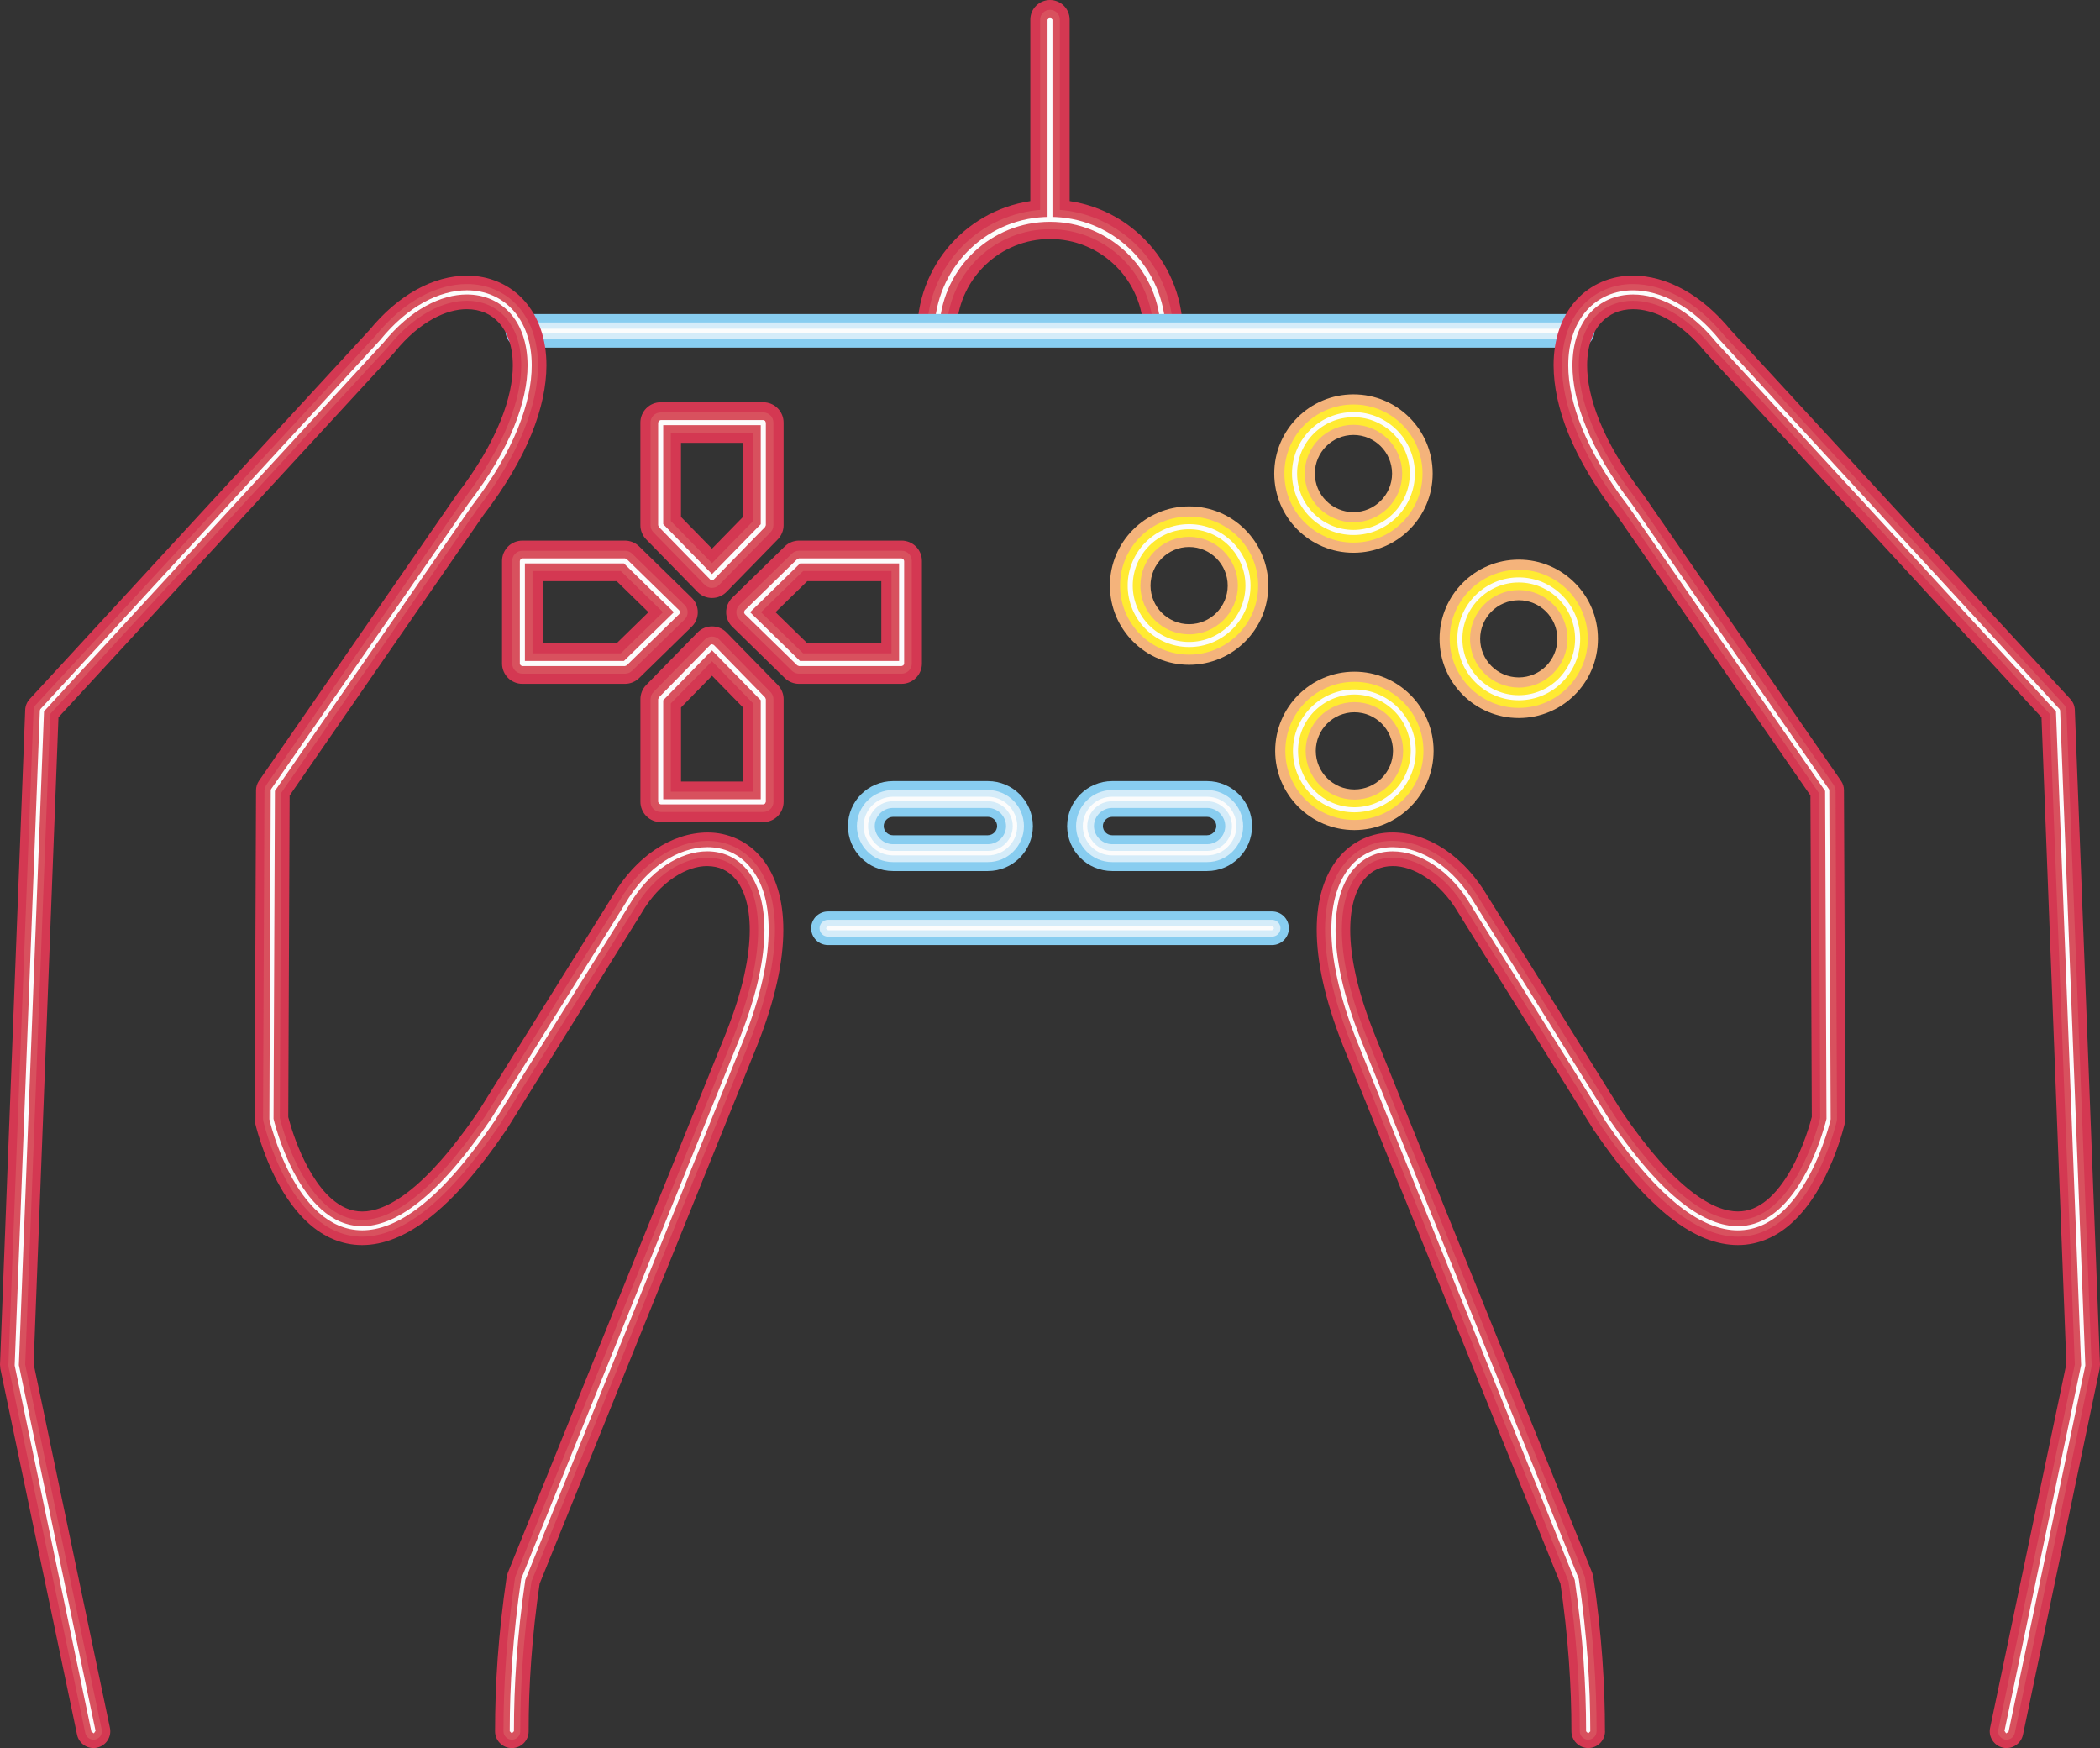 <svg xmlns="http://www.w3.org/2000/svg" width="1080" height="899.03" viewBox="0 0 1080 899.03"><rect x="0" y="0" width="1080" height="899.03" fill="#333333" stroke="none"/><g id="a"/><g id="b"><g id="c"><g id="d"><path d="M608.16 166.29c-2.47-35.54-31.99-63.59-68.15-63.61-36.17.02-65.69 28.07-68.15 63.61-.39 5.57 3.82 10.41 9.39 10.8 5.57.39 10.41-3.82 10.79-9.39 1.73-25.01 22.52-44.79 47.96-44.78 25.44-.02 46.24 19.77 47.97 44.77.38 5.57 5.21 9.78 10.79 9.4 5.58-.39 9.78-5.22 9.4-10.79h0z" fill="#d43852"/><path d="M529.88 10.12V112.8c0 5.59 4.53 10.12 10.12 10.12s10.11-4.53 10.11-10.12V10.12c0-5.59-4.53-10.12-10.11-10.12s-10.12 4.53-10.12 10.12" fill="#d43852"/><path d="M603.11 166.64c-2.28-32.91-29.62-58.89-63.11-58.9-33.49.0-60.82 25.99-63.1 58.9-.2 2.79 1.91 5.2 4.69 5.4 2.79.19 5.2-1.91 5.4-4.7 1.91-27.64 24.88-49.49 53.01-49.48 28.12.0 51.1 21.84 53.02 49.48.19 2.79 2.61 4.89 5.39 4.7 2.78-.19 4.89-2.61 4.7-5.39h0z" fill="#d8515e"/><path d="M534.94 10.12V112.8c0 2.79 2.27 5.06 5.06 5.06s5.06-2.27 5.06-5.06V10.12c0-2.79-2.27-5.06-5.06-5.06s-5.06 2.27-5.06 5.06" fill="#d8515e"/><path d="M599.32 166.9c-2.14-30.93-27.85-55.37-59.32-55.37-31.48.0-57.18 24.44-59.32 55.37l1.17 1.35 1.35-1.17c2.05-29.62 26.66-53.02 56.79-53.01 30.13.0 54.75 23.4 56.8 53.01l1.34 1.18 1.18-1.35h0z" fill="#fcfcfc"/><path d="M538.74 10.12V112.8L540 114.06 541.26 112.8V10.12L540 8.85 538.74 10.12" fill="#fcfcfc"/><path d="M819.99 170.24v-.1c0-2.31-.89-4.47-2.52-6.1-1.63-1.63-3.8-2.53-6.11-2.53H268.65c-2.27.0-4.5.92-6.11 2.53-1.61 1.61-2.53 3.83-2.53 6.11v.1c0 4.77 3.86 8.64 8.64 8.64s8.64-3.87 8.64-8.64v-.1h-8.64v8.63H811.36v-8.63h-8.64v.1c0 4.77 3.86 8.64 8.64 8.64s8.64-3.87 8.64-8.64h0z" fill="#88cdf0"/><path d="M815.67 170.24v-.1c0-1.15-.45-2.24-1.26-3.05-.82-.81-1.9-1.26-3.05-1.26H268.65c-1.14.0-2.25.46-3.05 1.26-.8.81-1.27 1.92-1.27 3.06v.1c0 2.39 1.93 4.32 4.32 4.32s4.32-1.93 4.32-4.32v-.1h-4.32v4.32H811.36v-4.32h-4.32v.1c0 2.39 1.93 4.32 4.32 4.32s4.32-1.93 4.32-4.32h0z" fill="#d5ecf9"/><path d="M812.43 170.24V170.13L812.12 169.37 811.36 169.05H268.65L267.88 169.37 267.57 170.13V170.24L268.65 171.32 269.73 170.24 269.72 170.13H268.65V171.21H811.36V170.13H810.28V170.24L811.36 171.32 812.44 170.24H812.43z" fill="#fcfcfc"/><path d="M271.87 890.39c0-23.23 1.58-48.26 5.79-76.88l-8.54-1.25 8 3.24 112.25-277.75.02-.05c9.38-23.67 13.46-43.32 13.47-59.45.0-15.47-3.81-27.9-10.95-36.74-7.09-8.86-17.57-13.44-28.13-13.37-18.32.12-36.75 12.19-48.88 32.95l7.47 4.35-7.33-4.57-69.07 110.81 7.33 4.57-7.15-4.85c-13.75 20.3-25.84 33.51-35.93 41.35-10.15 7.88-17.98 10.32-23.94 10.32-5.99-.03-10.95-2.35-15.85-6.61-7.28-6.35-13.25-17.19-16.98-26.42-1.89-4.61-3.26-8.79-4.15-11.78-.45-1.5-.77-2.7-.98-3.5l-.22-.9-.06-.24-8.42 1.92 8.63.04.7-166.43 99.94-144.59-7.1-4.91 6.85 5.26c22.74-29.7 32.34-55.79 32.39-77.01.02-13.52-4.07-25.16-11.54-33.42-7.42-8.28-18.09-12.77-29.36-12.72-17 .05-35.13 9.53-50.37 28.26l6.7 5.45-6.36-5.85L15.23 359.56c-1.38 1.5-2.2 3.48-2.27 5.52L0 701.83l.18 2.1 39.45 188.23c.98 4.67 5.55 7.66 10.22 6.68 4.67-.98 7.66-5.56 6.68-10.23l-39.24-187.18 12.78-332.52L202.79 181.3l.34-.4c12.88-15.83 26.7-21.94 36.98-21.9 6.92.05 12.38 2.47 16.54 7.03 4.12 4.58 7.07 11.69 7.09 21.85.05 15.83-7.57 38.85-28.83 66.5l-.25.35-101.45 146.8c-.98 1.42-1.53 3.14-1.53 4.87l-.72 169.09.21 1.96c.11.42 3.4 14.98 11.43 30.21 4.05 7.61 9.28 15.45 16.37 21.74 7.02 6.26 16.35 10.97 27.28 10.94 10.86.0 22.44-4.51 34.55-13.96 12.16-9.49 25.17-24.01 39.62-45.28l.18-.28 69.07-110.81.14-.22c9.72-16.77 23.74-24.49 33.96-24.37 5.97.08 10.72 2.14 14.72 6.97 3.96 4.85 7.1 13.15 7.1 25.87.01 13.18-3.43 30.88-12.25 53.07l.02-.05-112.25 277.75-.54 1.98c-4.33 29.43-5.97 55.37-5.97 79.4.0 4.77 3.86 8.64 8.64 8.64s8.64-3.87 8.64-8.64h0z" fill="#d43852"/><path d="M267.55 890.39c0-23.43 1.59-48.69 5.83-77.51l-4.27-.63 4 1.62 112.25-277.75v-.03c9.25-23.3 13.17-42.46 13.18-57.85.0-14.78-3.65-26.18-9.99-34.02-6.32-7.85-15.36-11.81-24.78-11.77-16.3.06-33.62 11.04-45.15 30.8l3.73 2.17-3.67-2.28-69.07 110.81 3.67 2.28-3.58-2.42c-13.92 20.54-26.24 34.08-36.86 42.34-10.63 8.28-19.4 11.23-26.59 11.23-7.22-.02-13.28-2.93-18.71-7.7-8.11-7.12-14.23-18.47-18.12-28.02-1.95-4.77-3.37-9.09-4.29-12.19-.46-1.55-.8-2.8-1.02-3.65l-.32-1.27-4.21.96 4.32.02.71-167.76 100.69-145.69-3.55-2.45 3.42 2.63c22.37-29.19 31.48-54.51 31.5-74.38.01-12.68-3.8-23.19-10.43-30.52-6.61-7.35-15.97-11.32-26.16-11.3-15.32.02-32.37 8.67-47.02 26.67l3.35 2.73-3.18-2.93L18.4 362.48c-.69.75-1.1 1.74-1.14 2.76L4.32 701.99l.09 1.05 39.45 188.23c.49 2.33 2.77 3.83 5.11 3.34 2.34-.49 3.83-2.78 3.34-5.11L12.96 701.8l12.87-334.64L199.61 178.37l.17-.2c13.47-16.55 28.37-23.51 40.33-23.49 8 .02 14.77 2.97 19.75 8.45 4.96 5.5 8.19 13.74 8.2 24.74.03 17.18-8.09 40.96-29.72 69.12l-.12.17-101.45 146.8-.77 2.44-.72 169.09.11.98c.06.21 3.3 14.51 11.04 29.15 3.88 7.32 8.88 14.75 15.41 20.52 6.5 5.76 14.73 9.87 24.43 9.86 9.63.0 20.28-3.99 31.9-13.05 11.65-9.08 24.43-23.27 38.7-44.3l.09-.14 69.07-110.81.07-.11c10.32-17.77 25.45-26.57 37.69-26.51 7.12.04 13.3 2.73 18.07 8.57 4.75 5.85 8.06 15.18 8.06 28.58.0 13.91-3.59 32.11-12.56 54.67v-.03l-112.24 277.75-.27.99c-4.3 29.23-5.92 54.94-5.92 78.77.0 2.39 1.93 4.32 4.32 4.32s4.32-1.93 4.32-4.32h0z" fill="#d8515e"/><path d="M264.31 890.39c0-23.58 1.61-49.01 5.87-77.98l-1.06-.16 1 .4L382.37 534.9c9.14-23.03 12.94-41.82 12.94-56.66s-3.52-24.89-9.26-31.98c-5.74-7.1-13.71-10.58-22.27-10.57-14.77.02-31.28 10.18-42.35 29.19l.93.55-.92-.57-69.07 110.81.92.57-.9-.61c-28.12 41.49-49.95 55.03-66.13 54.98-16.24.04-27.69-13.57-35.07-27.51-3.68-6.95-6.32-13.92-8.04-19.14-1.72-5.22-2.5-8.67-2.51-8.68l-1.05.24h1.08l.71-168.76 101.27-146.52-.88-.61.85.66c22.09-28.8 30.83-53.55 30.83-72.41.0-12.05-3.59-21.71-9.59-28.35-5.99-6.65-14.39-10.24-23.75-10.23-14.06.0-30.3 8.02-44.52 25.47l.84.68-.79-.73L20.79 364.68l-.28.69L7.55 702.12l.02.26 39.45 188.23 1.28.84.84-1.28L9.71 702.06l12.93-336.23L197.23 176.18l.05-.05c13.91-17.1 29.61-24.69 42.84-24.68 17.59.05 31.11 13.18 31.19 36.43.0 18.19-8.48 42.55-30.39 71.09l-.03.04-101.45 146.8-.19.61-.72 169.09.03.24c.01.05 3.23 14.16 10.74 28.35 7.49 14.14 19.37 28.62 36.97 28.66 17.47-.04 39.65-14.27 67.92-55.93l.02-.04 69.07-110.81v-.03c10.79-18.51 26.74-28.14 40.5-28.12 15.87.05 29.28 12.53 29.37 40.39.0 14.47-3.72 33.03-12.79 55.86l-112.25 277.75-.07.25c-4.28 29.08-5.89 54.62-5.89 78.3l1.08 1.08 1.08-1.08h0z" fill="#fcfcfc"/><path d="M825.41 890.39c0-24.02-1.64-49.96-5.97-79.4l-.54-1.98-112.25-277.75.02.05c-8.83-22.19-12.28-39.9-12.27-53.07.0-12.71 3.15-21.02 7.1-25.87 4-4.83 8.74-6.89 14.71-6.97 10.22-.12 24.24 7.6 33.99 24.38l.13.22 69.07 110.81.18.28c14.44 21.28 27.45 35.8 39.61 45.28 12.11 9.45 23.69 13.96 34.55 13.96 10.93.03 20.25-4.68 27.28-10.94 10.6-9.45 17.18-22.3 21.54-32.82 4.3-10.53 6.2-18.81 6.27-19.12l.22-1.96-.72-169.09c0-1.77-.53-3.42-1.53-4.87l-101.45-146.8-.25-.35c-21.27-27.65-28.91-50.67-28.86-66.5.02-10.16 2.97-17.27 7.09-21.85 4.16-4.55 9.62-6.98 16.54-7.03 10.3-.05 24.11 6.07 37.02 21.9l.34.39 172.69 187.61 12.79 332.52-39.23 187.19c-.98 4.67 2.01 9.25 6.68 10.23 4.67.98 9.25-2.01 10.23-6.68l39.44-188.23.18-2.1-12.95-336.75c-.08-2.07-.88-4-2.27-5.52l-174.85-189.96-6.35 5.85 6.69-5.46c-15.27-18.72-33.39-28.21-50.4-28.25-11.27-.05-21.94 4.44-29.36 12.72-7.46 8.26-11.55 19.9-11.53 33.41.05 21.23 9.66 47.32 32.42 77.01l6.85-5.26-7.1 4.91 99.93 144.59.71 166.43 8.64-.04-8.42-1.93-.12.47c-.64 2.65-4.25 15.98-11.07 27.89-3.38 5.96-7.56 11.5-12.14 15.26-4.64 3.78-9.31 5.81-14.93 5.84-5.96.0-13.79-2.43-23.94-10.32-10.1-7.85-22.18-21.06-35.93-41.35l-7.14 4.85 7.33-4.57-69.07-110.81-7.33 4.57 7.46-4.35c-12.16-20.75-30.58-32.82-48.9-32.94-10.57-.08-21.05 4.5-28.13 13.37-7.13 8.84-10.94 21.27-10.94 36.74.01 16.13 4.1 35.78 13.48 59.45l.02.05 112.25 277.75 8.01-3.24-8.55 1.25c4.21 28.62 5.78 53.65 5.79 76.88.0 4.77 3.86 8.64 8.64 8.64s8.64-3.87 8.64-8.64h0z" fill="#d43852"/><path d="M821.1 890.39c0-23.82-1.62-49.54-5.92-78.77l-.27-.99-112.25-277.75v.03c-8.96-22.56-12.57-40.75-12.56-54.67.0-13.4 3.31-22.74 8.06-28.58 4.77-5.84 10.95-8.53 18.06-8.57 12.24-.06 27.36 8.75 37.71 26.52l.07.11 69.07 110.81.09.14c14.27 21.03 27.05 35.22 38.69 44.3 11.62 9.06 22.26 13.05 31.9 13.05 9.69.02 17.93-4.09 24.42-9.86 9.77-8.67 16.2-21.03 20.4-31.22 4.18-10.2 6.03-18.29 6.06-18.45l.11-.98-.72-169.09-.77-2.44-101.45-146.8-.12-.17c-21.64-28.16-29.77-51.95-29.74-69.13.01-11 3.24-19.24 8.19-24.74 4.98-5.49 11.74-8.43 19.75-8.45 11.98-.02 26.87 6.93 40.36 23.49l.17.2 173.77 188.78 12.87 334.62-39.33 187.73c-.49 2.33 1 4.62 3.34 5.12 2.33.49 4.62-1 5.11-3.34l39.44-188.23.09-1.05-12.95-336.75c-.04-1.03-.44-2-1.14-2.76l-174.85-189.96-3.17 2.93 3.34-2.73c-14.68-18-31.73-26.64-47.06-26.67-10.18-.02-19.55 3.95-26.16 11.3-6.63 7.34-10.43 17.84-10.42 30.52.03 19.88 9.14 45.2 31.53 74.38l3.43-2.63-3.55 2.45 100.69 145.69.71 167.76 4.32-.02-4.21-.96s-.18.77-.58 2.24c-1.39 5.15-5.45 18.29-12.53 29.78-3.54 5.75-7.82 11.05-12.71 14.8-4.92 3.75-10.32 5.98-16.64 6-7.19.0-15.96-2.95-26.59-11.23-10.61-8.26-22.93-21.79-36.85-42.34l-3.57 2.42 3.66-2.28-69.07-110.81-3.66 2.28 3.73-2.18c-11.55-19.76-28.88-30.74-45.18-30.8-9.42-.04-18.46 3.91-24.78 11.77-6.33 7.84-9.98 19.24-9.98 34.02.0 15.39 3.94 34.55 13.18 57.85v.03l112.26 277.75 4-1.62-4.27.63c4.24 28.82 5.83 54.08 5.83 77.51.0 2.39 1.93 4.32 4.32 4.32s4.32-1.93 4.32-4.32h0z" fill="#d8515e"/><path d="M817.86 890.39c0-23.68-1.61-49.22-5.89-78.3l-.07-.25-112.25-277.75c-9.07-22.83-12.8-41.39-12.8-55.85.09-27.86 13.5-40.34 29.36-40.39 13.77-.02 29.71 9.61 40.51 28.12v.03l69.09 110.81.02.04c28.27 41.66 50.44 55.89 67.91 55.93 17.59-.04 29.47-14.52 36.97-28.66 7.52-14.19 10.74-28.3 10.75-28.35l.03-.24-.72-169.09-.19-.61-101.45-146.8-.03-.04c-21.92-28.54-30.42-52.9-30.41-71.1.07-23.25 13.59-36.37 31.18-36.43 13.24.0 28.93 7.58 42.87 24.68l.05.05 174.57 189.66 12.93 336.22-39.42 188.11.84 1.28 1.28-.84 39.44-188.23.02-.26-12.95-336.75-.29-.69-174.85-189.96-.79.73.84-.68c-14.24-17.46-30.48-25.47-44.55-25.47-9.37.0-17.76 3.58-23.75 10.23-6 6.65-9.59 16.31-9.58 28.35.0 18.86 8.75 43.61 30.86 72.41l.86-.66-.89.61 101.27 146.53.71 168.75h1.08l-1.05-.24s-.79 3.46-2.51 8.68c-2.58 7.84-7.25 19.6-14.36 29.32-7.12 9.74-16.56 17.34-28.76 17.33-16.18.04-38-13.5-66.12-54.98l-.89.61.91-.57-69.07-110.81-.91.57.93-.55c-11.1-19.01-27.6-29.18-42.38-29.19-8.56-.01-16.52 3.47-22.26 10.57-5.74 7.09-9.26 17.72-9.26 31.98s3.81 33.64 12.95 56.66l112.26 277.76 1-.4-1.07.16c4.26 28.97 5.87 54.4 5.87 77.98l1.08 1.08 1.08-1.08h0z" fill="#fcfcfc"/><path d="M425.8 486.03h228.42c4.77.0 8.63-3.87 8.63-8.63s-3.86-8.64-8.63-8.64h-228.42c-4.77.0-8.64 3.87-8.64 8.64s3.86 8.63 8.64 8.63" fill="#88cdf0"/><path d="M425.8 481.71h228.42c2.38.0 4.32-1.93 4.32-4.32s-1.93-4.32-4.32-4.32h-228.42c-2.39.0-4.32 1.93-4.32 4.32s1.93 4.32 4.32 4.32" fill="#d5ecf9"/><path d="M425.8 478.47H654.22L655.29 477.39 654.22 476.31H425.8L424.72 477.39 425.8 478.47" fill="#fcfcfc"/><path d="M392.55 270.1l-7.47-7.3-18.91 19.36-15.95-16.32v-38.08h31.88v42.33h10.45l-7.47-7.3 7.47 7.3h10.44v-52.77c0-2.75-1.11-5.44-3.06-7.38-1.94-1.94-4.63-3.06-7.38-3.06h-52.77c-2.75.0-5.44 1.11-7.38 3.06-1.94 1.94-3.06 4.63-3.06 7.38v52.77c0 2.71 1.07 5.35 2.97 7.29l26.39 27.01c1.97 2.02 4.64 3.14 7.47 3.14s5.49-1.12 7.47-3.14l26.38-27.01c1.89-1.94 2.97-4.58 2.97-7.29h-10.44z" fill="#d43852"/><path d="M339.79 359.6l7.47 7.29 18.92-19.37 15.94 16.32v38.08h-31.88v-42.33h-10.44l7.47 7.29-7.47-7.29h-10.44v52.77c0 2.75 1.12 5.44 3.06 7.38 1.95 1.95 4.63 3.06 7.38 3.06h52.77c2.78.0 5.41-1.09 7.38-3.06 1.97-1.97 3.06-4.6 3.06-7.38v-52.77c0-2.71-1.08-5.36-2.97-7.3l-26.38-27.01c-1.98-2.03-4.64-3.14-7.47-3.14s-5.5 1.12-7.47 3.14l-26.39 27.01c-1.9 1.94-2.97 4.59-2.97 7.3h10.44z" fill="#d43852"/><path d="M410.91 341.24l7.29-7.47-19.37-18.92 16.33-15.95h38.08v31.9h-42.33v10.44l7.29-7.47-7.29 7.47v10.44h52.78c2.78.0 5.41-1.08 7.38-3.06 1.97-1.97 3.06-4.6 3.06-7.38v-52.78c0-2.75-1.11-5.44-3.06-7.38-1.94-1.94-4.63-3.06-7.38-3.06h-52.78c-2.71.0-5.36 1.08-7.3 2.97l-27.01 26.39c-2.02 1.98-3.15 4.64-3.15 7.47s1.12 5.49 3.15 7.47l27.01 26.39c1.94 1.89 4.59 2.97 7.3 2.97v-10.44z" fill="#d43852"/><path d="M321.42 288.46l-7.3 7.47 19.36 18.92-16.33 15.95h-38.08v-31.9h42.34v-10.43l-7.3 7.47 7.3-7.47v-10.44h-52.78c-2.75.0-5.44 1.11-7.38 3.06-1.94 1.95-3.06 4.63-3.06 7.38v52.78c0 2.75 1.12 5.44 3.06 7.38 1.95 1.94 4.63 3.06 7.38 3.06h52.78c2.71.0 5.35-1.08 7.29-2.97l27.01-26.39c2.02-1.98 3.15-4.64 3.15-7.47s-1.13-5.5-3.15-7.47l-27.01-26.39c-1.94-1.89-4.59-2.97-7.29-2.97v10.44z" fill="#d43852"/><path d="M392.55 270.1l-3.74-3.65-22.65 23.19-21.17-21.67v-45.42h42.32v47.55h5.23l-3.74-3.65 3.74 3.65h5.22v-52.77c0-1.38-.56-2.72-1.53-3.69-.97-.97-2.32-1.53-3.69-1.53h-52.77c-1.38.0-2.72.56-3.69 1.53-.97.97-1.53 2.32-1.53 3.69v52.77c0 1.36.53 2.67 1.48 3.65l26.39 27.01c.99 1.01 2.32 1.57 3.74 1.57s2.74-.56 3.73-1.57l26.38-27.01c.95-.97 1.48-2.29 1.48-3.65h-5.22z" fill="#d8515e"/><path d="M339.79 359.6l3.73 3.65 22.65-23.19 21.15 21.66v45.43H345V359.6h-5.22l3.73 3.65-3.73-3.65h-5.22v52.77c0 1.37.56 2.72 1.53 3.69.97.97 2.32 1.53 3.69 1.53h52.77c1.39.0 2.7-.54 3.69-1.53.99-.99 1.53-2.3 1.53-3.69V359.6c0-1.35-.54-2.68-1.48-3.65l-26.38-27.01c-.99-1.01-2.32-1.57-3.73-1.57s-2.75.56-3.74 1.57l-26.39 27.01c-.95.97-1.48 2.29-1.48 3.65h5.22z" fill="#d8515e"/><path d="M410.91 341.24l3.65-3.74-23.19-22.65 21.67-21.18h45.43v42.34h-47.55v5.22l3.65-3.74-3.65 3.74v5.22h52.78c1.39.0 2.7-.54 3.69-1.53.99-.99 1.53-2.3 1.53-3.69v-52.78c0-1.38-.56-2.72-1.53-3.69-.97-.97-2.32-1.53-3.69-1.53h-52.78c-1.36.0-2.69.54-3.65 1.49l-27.01 26.39c-1 .97-1.57 2.34-1.57 3.74s.57 2.76 1.57 3.73l27.01 26.39c.97.95 2.3 1.49 3.65 1.49v-5.22z" fill="#d8515e"/><path d="M321.42 288.46l-3.65 3.73 23.19 22.65-21.67 21.18h-45.43v-42.34h47.56v-5.22l-3.65 3.73 3.65-3.73v-5.22h-52.78c-1.38.0-2.72.56-3.69 1.53-.97.97-1.53 2.32-1.53 3.69v52.78c0 1.37.56 2.72 1.53 3.69.97.97 2.32 1.53 3.69 1.53h52.78c1.35.0 2.67-.54 3.65-1.49l27.01-26.39c1.01-.99 1.57-2.32 1.57-3.73s-.57-2.75-1.57-3.74l-27.01-26.39c-.97-.95-2.29-1.49-3.65-1.49v5.22z" fill="#d8515e"/><path d="M392.55 270.1 391.62 269.19 366.17 295.25 341.09 269.57V218.64H391.24V270.1H392.55L391.62 269.19 392.55 270.1H393.86V217.34L393.47 216.41 392.55 216.03H339.79L338.86 216.41 338.48 217.34V270.1L338.85 271.01 365.24 298.03 366.17 298.42 367.1 298.03 393.48 271.01 393.86 270.1H392.55z" fill="#fcfcfc"/><path d="M339.79 359.6 340.71 360.51 366.17 334.46 391.24 360.13V411.06H341.09V359.6H339.79L340.71 360.51 339.79 359.6H338.48V412.37L338.86 413.3 339.79 413.67H392.55L393.47 413.29 393.86 412.37V359.6L393.48 358.69 367.1 331.68 366.17 331.29 365.24 331.68 338.85 358.69 338.48 359.6H339.79z" fill="#fcfcfc"/><path d="M410.91 341.24 411.82 340.31 385.76 314.85 411.44 289.77h50.94V339.94H410.91V341.24L411.82 340.31 410.91 341.24V342.54H463.69L464.61 342.16 464.99 341.24V288.46L464.61 287.54 463.69 287.16H410.91L410 287.53 382.99 313.92 382.59 314.85 382.99 315.79 410 342.17 410.91 342.54V341.24z" fill="#fcfcfc"/><path d="M321.42 288.46 320.51 289.4 346.57 314.85 320.89 339.93H269.95V289.77H321.42V288.46L320.51 289.4 321.42 288.46V287.16H268.65L267.72 287.54 267.34 288.46V341.24L267.72 342.17 268.65 342.54H321.42L322.33 342.17 349.34 315.79 349.74 314.85 349.34 313.92 322.33 287.53 321.42 287.16V288.46z" fill="#fcfcfc"/><path d="M641.83 301.16h-10.44c-.02 10.96-8.89 19.83-19.85 19.85-10.95-.02-19.82-8.9-19.85-19.85.02-10.96 8.89-19.84 19.85-19.86 10.96.02 19.83 8.9 19.85 19.86h20.88c0-22.5-18.23-40.73-40.73-40.73-22.49.0-40.72 18.23-40.73 40.73.01 22.5 18.23 40.72 40.73 40.73 22.5.0 40.73-18.23 40.73-40.73h-10.44z" fill="#f4b37b"/><path d="M726.36 243.54h-10.44c-.02 10.96-8.9 19.83-19.85 19.85-10.96-.02-19.84-8.89-19.86-19.85.02-10.96 8.89-19.84 19.86-19.86 10.96.02 19.83 8.89 19.85 19.86h20.88c0-22.5-18.23-40.73-40.73-40.73-22.5.0-40.73 18.23-40.74 40.73.0 22.5 18.23 40.73 40.74 40.73 22.5.0 40.73-18.23 40.73-40.73h-10.44z" fill="#f4b37b"/><path d="M726.84 386.17H716.4c-.02 10.96-8.9 19.83-19.85 19.85-10.96-.02-19.84-8.89-19.86-19.85.02-10.96 8.89-19.84 19.86-19.86 10.96.02 19.83 8.89 19.85 19.86h20.88c0-22.5-18.23-40.73-40.73-40.73-22.51.0-40.73 18.23-40.74 40.73.0 22.5 18.23 40.73 40.74 40.73 22.5.0 40.72-18.23 40.73-40.73h-10.44z" fill="#f4b37b"/><path d="M811.36 328.54h-10.44c-.02 10.96-8.89 19.83-19.85 19.85-10.95-.02-19.82-8.89-19.85-19.85.02-10.96 8.89-19.84 19.85-19.86 10.96.02 19.83 8.89 19.85 19.86h20.88c0-22.5-18.23-40.73-40.73-40.73-22.49.0-40.72 18.23-40.73 40.73.01 22.5 18.23 40.72 40.73 40.73 22.5.0 40.73-18.23 40.73-40.73h-10.44z" fill="#f4b37b"/><path d="M641.83 301.16h-5.22c-.03 13.84-11.23 25.05-25.07 25.07-13.84-.03-25.04-11.23-25.06-25.07.03-13.85 11.23-25.05 25.06-25.08 13.84.03 25.04 11.23 25.07 25.08h10.44c0-19.62-15.9-35.51-35.51-35.51-19.61.0-35.5 15.9-35.51 35.51.0 19.61 15.9 35.51 35.51 35.51 19.61.0 35.51-15.9 35.51-35.51h-5.22z" fill="#ffea32"/><path d="M726.36 243.54h-5.22c-.03 13.84-11.23 25.05-25.07 25.07-13.85-.03-25.05-11.23-25.08-25.07.03-13.85 11.23-25.05 25.08-25.08 13.84.03 25.04 11.23 25.07 25.08h10.44c0-19.62-15.9-35.51-35.51-35.51-19.62.0-35.51 15.9-35.52 35.51.0 19.62 15.9 35.51 35.52 35.51 19.61.0 35.51-15.9 35.51-35.51h-5.22z" fill="#ffea32"/><path d="M726.84 386.17h-5.22c-.03 13.84-11.23 25.05-25.07 25.07-13.85-.03-25.05-11.23-25.08-25.07.03-13.85 11.23-25.05 25.08-25.08 13.84.03 25.04 11.23 25.07 25.08h10.44c0-19.62-15.9-35.51-35.51-35.52-19.62.0-35.51 15.9-35.52 35.52.0 19.62 15.9 35.51 35.52 35.51 19.61.0 35.51-15.9 35.51-35.51h-5.22z" fill="#ffea32"/><path d="M811.36 328.54h-5.22c-.03 13.84-11.23 25.05-25.07 25.07-13.84-.03-25.04-11.23-25.06-25.07.03-13.85 11.23-25.05 25.06-25.08 13.84.03 25.04 11.23 25.07 25.08h10.44c0-19.62-15.9-35.51-35.51-35.51-19.61.0-35.5 15.9-35.51 35.51.0 19.61 15.9 35.51 35.51 35.51 19.61.0 35.51-15.9 35.51-35.51h-5.22z" fill="#ffea32"/><path d="M641.83 301.16h-1.31c-.03 16.01-12.98 28.96-28.99 28.99-16-.03-28.95-12.98-28.98-28.99.03-16.01 12.98-28.96 28.98-28.99 16.01.03 28.96 12.98 28.99 28.99h2.61c0-17.45-14.15-31.6-31.6-31.6s-31.59 14.15-31.59 31.6 14.15 31.6 31.59 31.6 31.6-14.15 31.6-31.6h-1.3z" fill="#fcfcfc"/><path d="M726.36 243.54h-1.31c-.03 16.01-12.98 28.96-28.98 28.99-16.01-.03-28.97-12.98-28.99-28.99.03-16.01 12.98-28.96 28.99-28.99 16.01.03 28.96 12.98 28.98 28.99h2.61c0-17.45-14.15-31.6-31.6-31.6s-31.6 14.15-31.6 31.6 14.15 31.6 31.6 31.6 31.6-14.15 31.6-31.6h-1.3z" fill="#fcfcfc"/><path d="M726.84 386.17h-1.31c-.03 16.01-12.98 28.96-28.98 28.99-16.01-.03-28.97-12.98-28.99-28.99.03-16.01 12.98-28.96 28.99-28.99 16.01.03 28.96 12.98 28.98 28.99h2.61c0-17.45-14.15-31.6-31.6-31.6s-31.6 14.15-31.6 31.6 14.15 31.6 31.6 31.6 31.6-14.15 31.6-31.6h-1.3z" fill="#fcfcfc"/><path d="M811.36 328.54h-1.31c-.03 16.01-12.98 28.96-28.99 28.99-16-.03-28.95-12.98-28.98-28.99.03-16.01 12.98-28.96 28.98-28.99 16.01.03 28.96 12.98 28.99 28.99h2.61c0-17.45-14.15-31.6-31.6-31.6s-31.59 14.15-31.59 31.6 14.15 31.6 31.59 31.6 31.6-14.15 31.6-31.6h-1.3z" fill="#fcfcfc"/><path d="M508.07 438.77v-9.2h-48.86c-1.29.0-2.43-.51-3.33-1.4-.89-.9-1.4-2.03-1.4-3.33s.51-2.43 1.4-3.33c.9-.89 2.04-1.4 3.33-1.4h48.86c1.29.0 2.43.51 3.32 1.4.89.9 1.4 2.04 1.4 3.33.0 2.54-2.18 4.72-4.72 4.72v18.41c12.78-.03 23.1-10.35 23.13-23.13-.04-12.78-10.34-23.09-23.13-23.13h-48.86c-12.78.04-23.09 10.35-23.13 23.13.04 12.79 10.35 23.09 23.13 23.13h48.86v-9.2z" fill="#88cdf0"/><path d="M620.8 438.77v-9.2h-48.86c-1.29.0-2.43-.51-3.33-1.4-.89-.9-1.4-2.03-1.4-3.33s.51-2.43 1.4-3.33c.9-.89 2.04-1.4 3.33-1.4h48.86c1.29.0 2.42.51 3.32 1.4.89.9 1.4 2.04 1.4 3.33.0 2.54-2.18 4.72-4.72 4.72v18.41c12.78-.03 23.1-10.35 23.13-23.13-.04-12.78-10.34-23.09-23.13-23.13h-48.86c-12.78.04-23.09 10.35-23.13 23.13.04 12.79 10.35 23.09 23.13 23.13h48.86v-9.2z" fill="#88cdf0"/><path d="M508.07 438.77v-4.6h-48.86c-5.09.0-9.32-4.22-9.33-9.32.0-5.09 4.23-9.32 9.33-9.33h48.86c5.1.0 9.32 4.23 9.32 9.33.0 5.1-4.22 9.32-9.32 9.32v9.2c10.22-.02 18.51-8.31 18.53-18.53-.02-10.22-8.3-18.51-18.53-18.53h-48.86c-10.22.02-18.51 8.31-18.53 18.53.02 10.23 8.31 18.51 18.53 18.53h48.86v-4.6z" fill="#d5ecf9"/><path d="M620.8 438.77v-4.6h-48.86c-5.09.0-9.32-4.22-9.33-9.32.0-5.09 4.23-9.32 9.33-9.33h48.86c5.1.0 9.32 4.23 9.32 9.33.0 5.1-4.22 9.32-9.32 9.32v9.2c10.22-.02 18.51-8.31 18.53-18.53-.02-10.22-8.3-18.51-18.53-18.53h-48.86c-10.22.02-18.51 8.31-18.53 18.53.02 10.23 8.31 18.51 18.53 18.53h48.86v-4.6z" fill="#d5ecf9"/><path d="M508.07 438.77v-1.15h-48.86c-7.02-.01-12.76-5.75-12.78-12.77.02-7.02 5.76-12.76 12.78-12.78h48.86c7.02.01 12.76 5.76 12.77 12.78-.02 7.02-5.75 12.76-12.77 12.77v2.3c8.3.0 15.07-6.77 15.07-15.08.0-8.29-6.77-15.07-15.07-15.08h-48.86c-8.3.0-15.07 6.78-15.08 15.08.0 8.3 6.78 15.07 15.08 15.08h48.86v-1.15z" fill="#fcfcfc"/><path d="M620.8 438.77v-1.15h-48.86c-7.02-.01-12.76-5.75-12.78-12.77.02-7.02 5.76-12.76 12.78-12.78h48.86c7.02.01 12.76 5.76 12.77 12.78-.02 7.02-5.75 12.76-12.77 12.77v2.3c8.3.0 15.07-6.77 15.07-15.08.0-8.29-6.77-15.07-15.07-15.08h-48.86c-8.3.0-15.07 6.78-15.08 15.08.0 8.3 6.78 15.07 15.08 15.08h48.86v-1.15z" fill="#fcfcfc"/></g></g></g></svg>